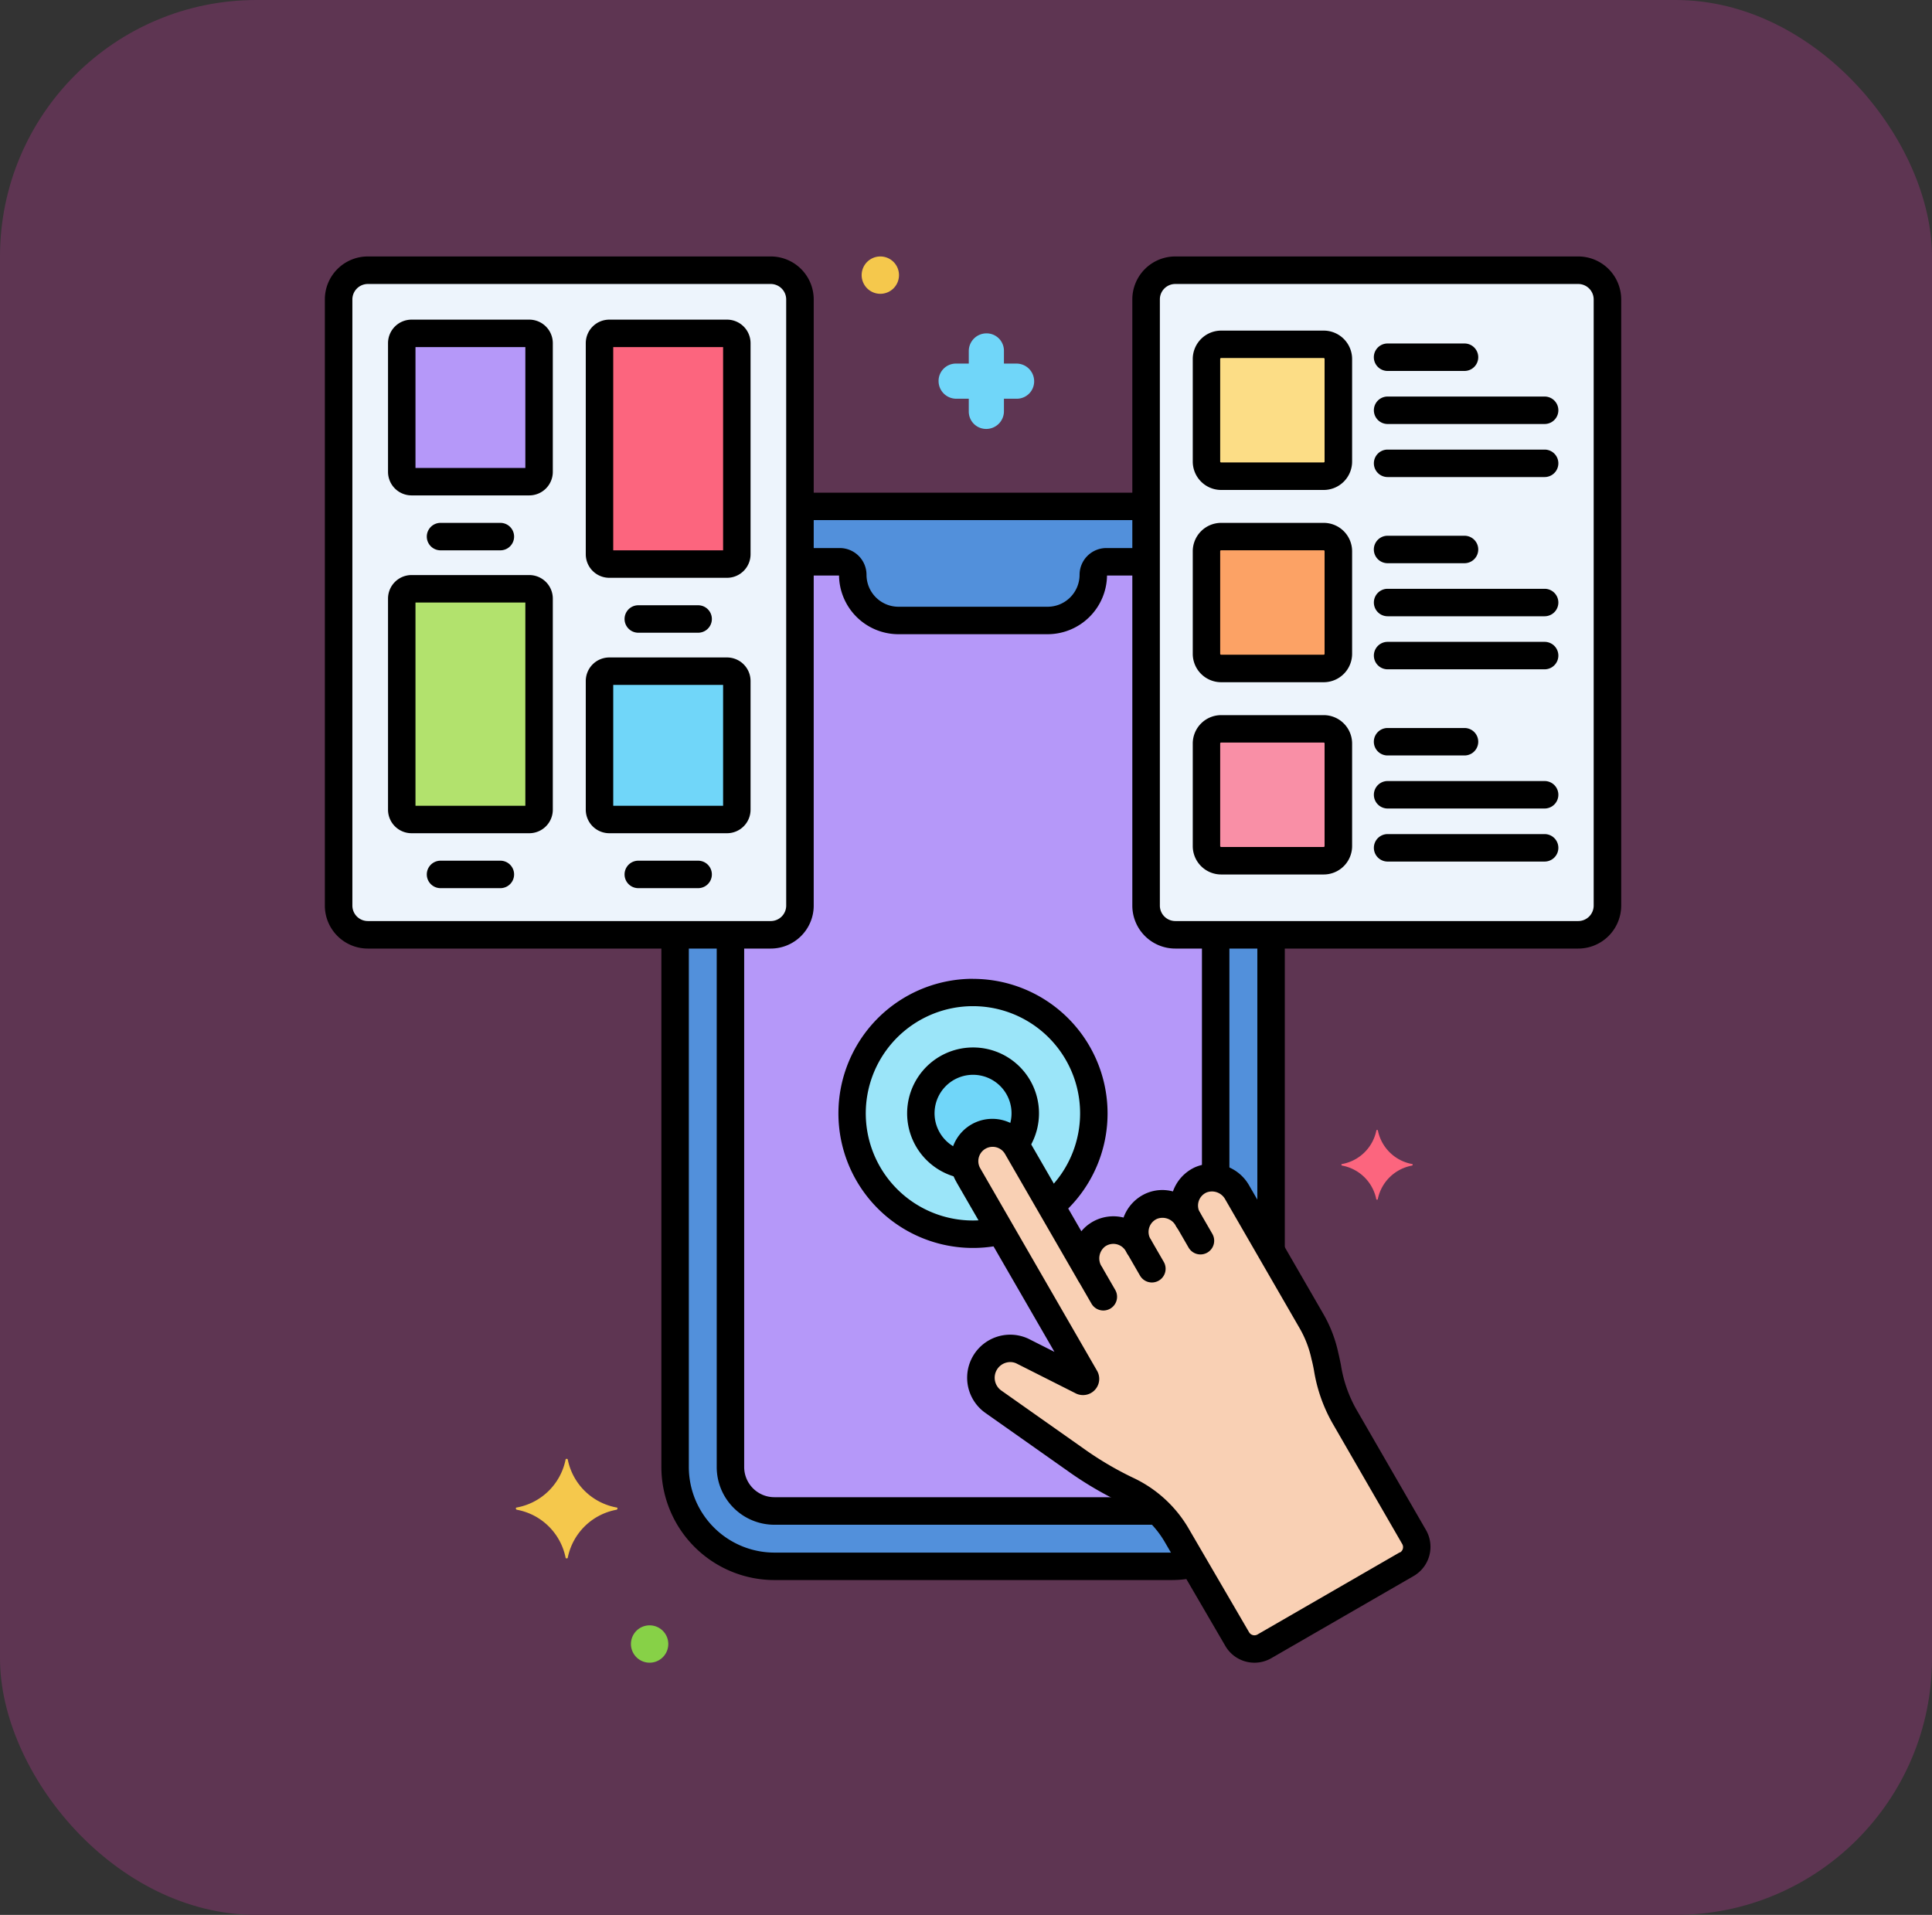 <svg xmlns="http://www.w3.org/2000/svg" width="113" height="112" viewBox="0 0 113 112">
  <rect x="0" y="0" width="113" height="112" fill="#333333" stroke="none"/>
  <g id="Grupo_1102421" data-name="Grupo 1102421" transform="translate(-203 -894)">
    <rect id="Rectángulo_405563" data-name="Rectángulo 405563" width="113" height="112" rx="15" transform="translate(203 894)" fill="#5e3552"/>
    <g id="Layer_49" transform="translate(212 909)">
      <g id="Grupo_1102420" data-name="Grupo 1102420" transform="translate(10)">
        <g id="Grupo_1102305" data-name="Grupo 1102305" transform="translate(0.803 0.803)">
          <g id="Grupo_1102304" data-name="Grupo 1102304">
            <path id="Trazado_880460" data-name="Trazado 880460" d="M37.78,2.5H14.207A1.712,1.712,0,0,0,12.5,4.207v35.46a1.712,1.712,0,0,0,1.707,1.707H37.78a1.712,1.712,0,0,0,1.707-1.707V4.207A1.712,1.712,0,0,0,37.78,2.5Z" transform="translate(-12.5 -2.5)" fill="#edf4fc"/>
          </g>
        </g>
        <g id="Grupo_1102307" data-name="Grupo 1102307" transform="translate(48.032 0.803)">
          <g id="Grupo_1102306" data-name="Grupo 1102306" transform="translate(0)">
            <path id="Trazado_880461" data-name="Trazado 880461" d="M184.781,2.5H161.208A1.712,1.712,0,0,0,159.5,4.207v35.46a1.712,1.712,0,0,0,1.707,1.707h23.573a1.712,1.712,0,0,0,1.707-1.707V4.207A1.712,1.712,0,0,0,184.781,2.5Z" transform="translate(-159.501 -2.5)" fill="#edf4fc"/>
          </g>
        </g>
        <g id="Grupo_1102309" data-name="Grupo 1102309" transform="translate(20.482 14.618)">
          <g id="Grupo_1102308" data-name="Grupo 1102308">
            <path id="Trazado_880462" data-name="Trazado 880462" d="M103.009,70.56a1.712,1.712,0,0,1-1.707-1.707V45.5H81.061V68.853a1.712,1.712,0,0,1-1.707,1.707h-5.6v31.127a5.814,5.814,0,0,0,5.807,5.807H102.8a5.8,5.8,0,0,0,1.271-.145l-1-1.713a6.559,6.559,0,0,0-2.853-2.589,20.2,20.2,0,0,1-3.028-1.782l-4.84-3.412a1.714,1.714,0,0,1,1.721-2.947l3.479,1.755a.146.146,0,0,0,.188-.206L90.916,84.632l-.027-.047a1.64,1.64,0,0,1,2.84-1.64L98,90.343a1.688,1.688,0,0,1,.429-2.214,1.64,1.64,0,0,1,2.376.513l.056.1a1.64,1.64,0,0,1,.744-2.314,1.688,1.688,0,0,1,2.132.735l.02.035a1.641,1.641,0,0,1,.744-2.314,1.688,1.688,0,0,1,2.132.735l1.976,3.423V70.56Z" transform="translate(-73.752 -45.5)" fill="#5290db"/>
          </g>
        </g>
        <g id="Grupo_1102311" data-name="Grupo 1102311" transform="translate(4.498 4.498)">
          <g id="Grupo_1102310" data-name="Grupo 1102310">
            <path id="Trazado_880463" data-name="Trazado 880463" d="M31.46,14H24.572a.572.572,0,0,0-.572.572V22.1a.572.572,0,0,0,.572.572H31.46a.572.572,0,0,0,.572-.572v-7.53A.572.572,0,0,0,31.46,14Z" transform="translate(-24 -14)" fill="#b598f9"/>
          </g>
        </g>
        <g id="Grupo_1102313" data-name="Grupo 1102313" transform="translate(16.064 4.498)">
          <g id="Grupo_1102312" data-name="Grupo 1102312">
            <path id="Trazado_880464" data-name="Trazado 880464" d="M67.46,14H60.572a.572.572,0,0,0-.572.572V26.922a.572.572,0,0,0,.572.572H67.46a.572.572,0,0,0,.572-.572V14.572A.572.572,0,0,0,67.46,14Z" transform="translate(-60 -14)" fill="#fc657e"/>
          </g>
        </g>
        <g id="Grupo_1102315" data-name="Grupo 1102315" transform="translate(16.064 24.257)">
          <g id="Grupo_1102314" data-name="Grupo 1102314">
            <path id="Trazado_880465" data-name="Trazado 880465" d="M67.46,75.5H60.572a.572.572,0,0,0-.572.572V83.6a.572.572,0,0,0,.572.572H67.46a.572.572,0,0,0,.572-.572v-7.53A.572.572,0,0,0,67.46,75.5Z" transform="translate(-60 -75.5)" fill="#70d6f9"/>
          </g>
        </g>
        <g id="Grupo_1102317" data-name="Grupo 1102317" transform="translate(4.498 19.438)">
          <g id="Grupo_1102316" data-name="Grupo 1102316">
            <path id="Trazado_880466" data-name="Trazado 880466" d="M31.46,60.5H24.572a.572.572,0,0,0-.572.572V73.422a.572.572,0,0,0,.572.572H31.46a.572.572,0,0,0,.572-.572V61.072A.572.572,0,0,0,31.46,60.5Z" transform="translate(-24 -60.5)" fill="#b2e26d"/>
          </g>
        </g>
        <g id="Grupo_1102319" data-name="Grupo 1102319" transform="translate(51.566 5.141)">
          <g id="Grupo_1102318" data-name="Grupo 1102318">
            <path id="Trazado_880467" data-name="Trazado 880467" d="M177.355,16h-6a.857.857,0,0,0-.857.857v6a.857.857,0,0,0,.857.857h6a.857.857,0,0,0,.857-.857v-6A.857.857,0,0,0,177.355,16Z" transform="translate(-170.501 -16)" fill="#fcdd86"/>
          </g>
        </g>
        <g id="Grupo_1102321" data-name="Grupo 1102321" transform="translate(51.566 16.385)">
          <g id="Grupo_1102320" data-name="Grupo 1102320">
            <path id="Trazado_880468" data-name="Trazado 880468" d="M177.355,51h-6a.857.857,0,0,0-.857.857v6a.857.857,0,0,0,.857.857h6a.857.857,0,0,0,.857-.857v-6A.857.857,0,0,0,177.355,51Z" transform="translate(-170.501 -51)" fill="#fca265"/>
          </g>
        </g>
        <g id="Grupo_1102323" data-name="Grupo 1102323" transform="translate(51.566 27.63)">
          <g id="Grupo_1102322" data-name="Grupo 1102322">
            <path id="Trazado_880469" data-name="Trazado 880469" d="M177.355,86h-6a.857.857,0,0,0-.857.857v6a.857.857,0,0,0,.857.857h6a.857.857,0,0,0,.857-.857v-6A.857.857,0,0,0,177.355,86Z" transform="translate(-170.501 -86)" fill="#f98fa6"/>
          </g>
        </g>
        <g id="Grupo_1102325" data-name="Grupo 1102325" transform="translate(23.723 17.858)">
          <g id="Grupo_1102324" data-name="Grupo 1102324">
            <path id="Trazado_880470" data-name="Trazado 880470" d="M109.853,77.4a1.712,1.712,0,0,1-1.707-1.707V55.584H105.82a.76.76,0,0,0-.76.76,2.673,2.673,0,0,1-2.673,2.673H93.665a2.673,2.673,0,0,1-2.673-2.673.76.76,0,0,0-.76-.76H87.905V75.7A1.712,1.712,0,0,1,86.2,77.4H83.837v31.127A2.575,2.575,0,0,0,86.4,111.1h22.414a6.387,6.387,0,0,0-1.75-1.207,20.2,20.2,0,0,1-3.028-1.782L99.2,104.7a1.714,1.714,0,0,1,1.721-2.947L104.4,103.5a.146.146,0,0,0,.188-.206L97.761,91.476l-.027-.047a1.64,1.64,0,0,1,2.84-1.64l4.271,7.4a1.688,1.688,0,0,1,.429-2.214,1.64,1.64,0,0,1,2.376.513l.056.1a1.64,1.64,0,0,1,.744-2.314,1.688,1.688,0,0,1,2.132.735l.02.035a1.641,1.641,0,0,1,.744-2.314,1.558,1.558,0,0,1,.868-.122V77.4Z" transform="translate(-83.837 -55.584)" fill="#b598f9"/>
          </g>
        </g>
        <g id="Grupo_1102327" data-name="Grupo 1102327" transform="translate(30.843 43.052)">
          <g id="Grupo_1102326" data-name="Grupo 1102326">
            <path id="Trazado_880471" data-name="Trazado 880471" d="M113.068,134a7.068,7.068,0,1,0,1.613,13.949L112.8,144.7l-.027-.047a1.64,1.64,0,0,1,2.84-1.64l2,3.465A7.067,7.067,0,0,0,113.068,134Z" transform="translate(-106 -134)" fill="#9be5f9"/>
          </g>
        </g>
        <g id="Grupo_1102329" data-name="Grupo 1102329" transform="translate(37.4 51.243)">
          <g id="Grupo_1102328" data-name="Grupo 1102328" transform="translate(0)">
            <path id="Trazado_880472" data-name="Trazado 880472" d="M152.717,183.143l-4.083-7.072a10.968,10.968,0,0,1-1.137-3.525,7.016,7.016,0,0,0-.785-2.041l-4.34-7.517a1.688,1.688,0,0,0-2.132-.735,1.64,1.64,0,0,0-.744,2.314l-.02-.035a1.688,1.688,0,0,0-2.132-.735,1.64,1.64,0,0,0-.744,2.314l-.056-.1a1.64,1.64,0,0,0-2.376-.513,1.687,1.687,0,0,0-.429,2.214l-4.271-7.4a1.64,1.64,0,0,0-2.84,1.64l.027.047,6.826,11.822a.146.146,0,0,1-.188.206l-3.479-1.755a1.714,1.714,0,0,0-1.721,2.947l4.84,3.412a20.185,20.185,0,0,0,3.028,1.782,6.563,6.563,0,0,1,2.853,2.589l3.559,6.108a1.165,1.165,0,0,0,1.591.425l8.326-4.807A1.164,1.164,0,0,0,152.717,183.143Z" transform="translate(-126.409 -159.496)" fill="#f9d0b4"/>
          </g>
        </g>
        <g id="Grupo_1102331" data-name="Grupo 1102331" transform="translate(34.859 47.068)">
          <g id="Grupo_1102330" data-name="Grupo 1102330" transform="translate(0)">
            <path id="Trazado_880473" data-name="Trazado 880473" d="M121.552,146.5a3.05,3.05,0,0,0-.488,6.062,1.632,1.632,0,0,1,2.941-1.2,3.048,3.048,0,0,0-2.454-4.862Z" transform="translate(-118.5 -146.5)" fill="#70d6f9"/>
          </g>
        </g>
        <g id="Grupo_1102333" data-name="Grupo 1102333" transform="translate(59.456 51.084)">
          <g id="Grupo_1102332" data-name="Grupo 1102332" transform="translate(0)">
            <path id="Trazado_880474" data-name="Trazado 880474" d="M199.2,161a2.5,2.5,0,0,1-2.006-1.961c0-.045-.09-.045-.09,0A2.5,2.5,0,0,1,195.093,161c-.045,0-.045.067,0,.09a2.5,2.5,0,0,1,2.006,1.961c0,.045.09.045.09,0a2.5,2.5,0,0,1,2.006-1.961C199.241,161.063,199.241,161,199.2,161Z" transform="translate(-195.059 -159.001)" fill="#fc657e"/>
          </g>
        </g>
        <g id="Grupo_1102335" data-name="Grupo 1102335" transform="translate(11.172 70.329)">
          <g id="Grupo_1102334" data-name="Grupo 1102334">
            <path id="Trazado_880475" data-name="Trazado 880475" d="M50.67,221.743a3.565,3.565,0,0,1-2.859-2.8c0-.064-.129-.064-.129,0a3.565,3.565,0,0,1-2.859,2.8c-.064,0-.064.1,0,.129a3.565,3.565,0,0,1,2.859,2.8c0,.064.129.064.129,0a3.565,3.565,0,0,1,2.859-2.8C50.734,221.84,50.734,221.743,50.67,221.743Z" transform="translate(-44.774 -218.9)" fill="#f5c84c"/>
          </g>
        </g>
        <g id="Grupo_1102337" data-name="Grupo 1102337" transform="translate(17.903 80.064)">
          <g id="Grupo_1102336" data-name="Grupo 1102336">
            <path id="Trazado_880476" data-name="Trazado 880476" d="M66.816,249.2a1.092,1.092,0,1,0,1.092,1.092A1.092,1.092,0,0,0,66.816,249.2Z" transform="translate(-65.724 -249.2)" fill="#87d147"/>
          </g>
        </g>
        <g id="Grupo_1102339" data-name="Grupo 1102339" transform="translate(31.397)">
          <g id="Grupo_1102338" data-name="Grupo 1102338">
            <path id="Trazado_880477" data-name="Trazado 880477" d="M108.816,0a1.092,1.092,0,1,0,1.092,1.092A1.092,1.092,0,0,0,108.816,0Z" transform="translate(-107.724)" fill="#f5c84c"/>
          </g>
        </g>
        <g id="Grupo_1102341" data-name="Grupo 1102341" transform="translate(35.896 4.498)">
          <g id="Grupo_1102340" data-name="Grupo 1102340">
            <path id="Trazado_880478" data-name="Trazado 880478" d="M126.288,15.767h-.739v-.739A1.015,1.015,0,0,0,124.521,14a1.035,1.035,0,0,0-1.028,1.028v.739h-.739a1.015,1.015,0,0,0-1.028,1.028,1.035,1.035,0,0,0,1.028,1.028h.739v.739a1.015,1.015,0,0,0,1.028,1.028,1.035,1.035,0,0,0,1.028-1.028v-.739h.739a1.015,1.015,0,0,0,1.028-1.028A1.035,1.035,0,0,0,126.288,15.767Z" transform="translate(-121.726 -14)" fill="#70d6f9"/>
          </g>
        </g>
        <g id="Grupo_1102343" data-name="Grupo 1102343" transform="translate(44.004 58.789)">
          <g id="Grupo_1102342" data-name="Grupo 1102342">
            <path id="Trazado_880479" data-name="Trazado 880479" d="M149.19,184.642l-.726-1.257a.8.8,0,0,0-1.391.8l.726,1.257a.8.8,0,0,0,1.391-.8Z" transform="translate(-146.965 -182.984)"/>
          </g>
        </g>
        <g id="Grupo_1102345" data-name="Grupo 1102345" transform="translate(46.844 57.15)">
          <g id="Grupo_1102344" data-name="Grupo 1102344">
            <path id="Trazado_880480" data-name="Trazado 880480" d="M158.029,179.538l-.726-1.257a.8.8,0,0,0-1.391.8l.726,1.257a.8.8,0,0,0,1.391-.8Z" transform="translate(-155.805 -177.88)"/>
          </g>
        </g>
        <g id="Grupo_1102347" data-name="Grupo 1102347" transform="translate(49.685 55.51)">
          <g id="Grupo_1102346" data-name="Grupo 1102346" transform="translate(0)">
            <path id="Trazado_880481" data-name="Trazado 880481" d="M166.87,174.433l-.726-1.257a.8.8,0,0,0-1.391.8l.726,1.257a.8.8,0,0,0,1.391-.8Z" transform="translate(-164.646 -172.775)"/>
          </g>
        </g>
        <g id="Grupo_1102350" data-name="Grupo 1102350">
          <g id="Grupo_1102349" data-name="Grupo 1102349">
            <g id="Grupo_1102348" data-name="Grupo 1102348">
              <path id="Trazado_880482" data-name="Trazado 880482" d="M36.084,0H12.51A2.513,2.513,0,0,0,10,2.51v35.46a2.513,2.513,0,0,0,2.51,2.51H36.083a2.513,2.513,0,0,0,2.51-2.51V2.51A2.513,2.513,0,0,0,36.084,0Zm.9,37.971a.905.905,0,0,1-.9.9H12.51a.905.905,0,0,1-.9-.9V2.51a.905.905,0,0,1,.9-.9H36.083a.905.905,0,0,1,.9.9Z" transform="translate(-10)"/>
            </g>
          </g>
        </g>
        <g id="Grupo_1102352" data-name="Grupo 1102352" transform="translate(5.958 15.582)">
          <g id="Grupo_1102351" data-name="Grupo 1102351">
            <path id="Trazado_880483" data-name="Trazado 880483" d="M32.854,48.5h-3.5a.8.8,0,0,0,0,1.606h3.5a.8.8,0,0,0,0-1.606Z" transform="translate(-28.546 -48.5)"/>
          </g>
        </g>
        <g id="Grupo_1102354" data-name="Grupo 1102354" transform="translate(5.958 35.341)">
          <g id="Grupo_1102353" data-name="Grupo 1102353">
            <path id="Trazado_880484" data-name="Trazado 880484" d="M32.854,110h-3.5a.8.8,0,1,0,0,1.606h3.5a.8.8,0,1,0,0-1.606Z" transform="translate(-28.546 -110)"/>
          </g>
        </g>
        <g id="Grupo_1102356" data-name="Grupo 1102356" transform="translate(17.525 20.401)">
          <g id="Grupo_1102355" data-name="Grupo 1102355">
            <path id="Trazado_880485" data-name="Trazado 880485" d="M68.854,63.5h-3.5a.8.8,0,0,0,0,1.606h3.5a.8.8,0,0,0,0-1.606Z" transform="translate(-64.546 -63.5)"/>
          </g>
        </g>
        <g id="Grupo_1102358" data-name="Grupo 1102358" transform="translate(17.525 35.341)">
          <g id="Grupo_1102357" data-name="Grupo 1102357">
            <path id="Trazado_880486" data-name="Trazado 880486" d="M68.854,110h-3.5a.8.8,0,1,0,0,1.606h3.5a.8.8,0,0,0,0-1.606Z" transform="translate(-64.546 -110)"/>
          </g>
        </g>
        <g id="Grupo_1102361" data-name="Grupo 1102361" transform="translate(47.228)">
          <g id="Grupo_1102360" data-name="Grupo 1102360">
            <g id="Grupo_1102359" data-name="Grupo 1102359">
              <path id="Trazado_880487" data-name="Trazado 880487" d="M183.084,0H159.511A2.513,2.513,0,0,0,157,2.51v35.46a2.513,2.513,0,0,0,2.51,2.51h23.573a2.513,2.513,0,0,0,2.51-2.51V2.51A2.513,2.513,0,0,0,183.084,0Zm.9,37.971a.905.905,0,0,1-.9.9H159.511a.905.905,0,0,1-.9-.9V2.51a.9.9,0,0,1,.9-.9h23.573a.905.905,0,0,1,.9.9Z" transform="translate(-157)"/>
            </g>
          </g>
        </g>
        <g id="Grupo_1102363" data-name="Grupo 1102363" transform="translate(19.679 39.317)">
          <g id="Grupo_1102362" data-name="Grupo 1102362">
            <path id="Trazado_880488" data-name="Trazado 880488" d="M102.994,159.408a.8.8,0,0,0-.942-.634,4.939,4.939,0,0,1-.946.094H77.862a5.01,5.01,0,0,1-5-5V123.179a.8.8,0,1,0-1.606,0v30.685a6.618,6.618,0,0,0,6.61,6.61h23.243a6.539,6.539,0,0,0,1.254-.124.8.8,0,0,0,.634-.942Z" transform="translate(-71.252 -122.376)"/>
          </g>
        </g>
        <g id="Grupo_1102365" data-name="Grupo 1102365" transform="translate(27.295 13.815)">
          <g id="Grupo_1102364" data-name="Grupo 1102364">
            <path id="Trazado_880489" data-name="Trazado 880489" d="M115.443,43H95.761a.8.8,0,1,0,0,1.606h19.682a.8.8,0,1,0,0-1.606Z" transform="translate(-94.958 -43)"/>
          </g>
        </g>
        <g id="Grupo_1102367" data-name="Grupo 1102367" transform="translate(54.537 39.21)">
          <g id="Grupo_1102366" data-name="Grupo 1102366">
            <path id="Trazado_880490" data-name="Trazado 880490" d="M180.551,122.042a.8.8,0,0,0-.8.8V140.9a.8.8,0,1,0,1.606,0V122.845a.8.8,0,0,0-.8-.8Z" transform="translate(-179.748 -122.042)"/>
          </g>
        </g>
        <g id="Grupo_1102370" data-name="Grupo 1102370" transform="translate(3.695 3.695)">
          <g id="Grupo_1102369" data-name="Grupo 1102369">
            <g id="Grupo_1102368" data-name="Grupo 1102368">
              <path id="Trazado_880491" data-name="Trazado 880491" d="M29.763,11.5H22.875A1.377,1.377,0,0,0,21.5,12.875v7.53a1.377,1.377,0,0,0,1.375,1.375h6.888a1.377,1.377,0,0,0,1.375-1.375v-7.53A1.377,1.377,0,0,0,29.763,11.5Zm-.231,8.675H23.106V13.106h6.426Z" transform="translate(-21.5 -11.5)"/>
            </g>
          </g>
        </g>
        <g id="Grupo_1102373" data-name="Grupo 1102373" transform="translate(15.261 3.695)">
          <g id="Grupo_1102372" data-name="Grupo 1102372">
            <g id="Grupo_1102371" data-name="Grupo 1102371">
              <path id="Trazado_880492" data-name="Trazado 880492" d="M65.763,11.5H58.875A1.377,1.377,0,0,0,57.5,12.875V25.225A1.377,1.377,0,0,0,58.875,26.6h6.888a1.377,1.377,0,0,0,1.375-1.375V12.875A1.377,1.377,0,0,0,65.763,11.5Zm-.231,13.494H59.106V13.106h6.426Z" transform="translate(-57.5 -11.5)"/>
            </g>
          </g>
        </g>
        <g id="Grupo_1102376" data-name="Grupo 1102376" transform="translate(15.261 23.454)">
          <g id="Grupo_1102375" data-name="Grupo 1102375">
            <g id="Grupo_1102374" data-name="Grupo 1102374">
              <path id="Trazado_880493" data-name="Trazado 880493" d="M65.763,73H58.875A1.377,1.377,0,0,0,57.5,74.375v7.53a1.377,1.377,0,0,0,1.375,1.375h6.888a1.377,1.377,0,0,0,1.375-1.375v-7.53A1.377,1.377,0,0,0,65.763,73Zm-.231,8.675H59.106V74.606h6.426Z" transform="translate(-57.5 -73)"/>
            </g>
          </g>
        </g>
        <g id="Grupo_1102379" data-name="Grupo 1102379" transform="translate(3.695 18.634)">
          <g id="Grupo_1102378" data-name="Grupo 1102378">
            <g id="Grupo_1102377" data-name="Grupo 1102377">
              <path id="Trazado_880494" data-name="Trazado 880494" d="M29.763,58H22.875A1.377,1.377,0,0,0,21.5,59.375V71.725A1.377,1.377,0,0,0,22.875,73.1h6.888a1.377,1.377,0,0,0,1.375-1.375V59.375A1.377,1.377,0,0,0,29.763,58Zm-.231,13.494H23.106V59.606h6.426Z" transform="translate(-21.5 -58)"/>
            </g>
          </g>
        </g>
        <g id="Grupo_1102382" data-name="Grupo 1102382" transform="translate(50.763 4.337)">
          <g id="Grupo_1102381" data-name="Grupo 1102381">
            <g id="Grupo_1102380" data-name="Grupo 1102380">
              <path id="Trazado_880495" data-name="Trazado 880495" d="M175.657,13.5h-6A1.662,1.662,0,0,0,168,15.16v6a1.662,1.662,0,0,0,1.66,1.66h6a1.662,1.662,0,0,0,1.66-1.66v-6A1.662,1.662,0,0,0,175.657,13.5Zm.053,7.657a.053.053,0,0,1-.053.054h-6a.053.053,0,0,1-.053-.054v-6a.053.053,0,0,1,.053-.054h6a.053.053,0,0,1,.053.054Z" transform="translate(-168 -13.5)"/>
            </g>
          </g>
        </g>
        <g id="Grupo_1102384" data-name="Grupo 1102384" transform="translate(61.356 11.296)">
          <g id="Grupo_1102383" data-name="Grupo 1102383">
            <path id="Trazado_880496" data-name="Trazado 880496" d="M210.959,35.158h-9.184a.8.8,0,1,0,0,1.606h9.184a.8.8,0,0,0,0-1.606Z" transform="translate(-200.972 -35.158)"/>
          </g>
        </g>
        <g id="Grupo_1102386" data-name="Grupo 1102386" transform="translate(61.356 8.193)">
          <g id="Grupo_1102385" data-name="Grupo 1102385">
            <path id="Trazado_880497" data-name="Trazado 880497" d="M210.959,25.5h-9.184a.8.8,0,1,0,0,1.606h9.184a.8.8,0,0,0,0-1.606Z" transform="translate(-200.972 -25.5)"/>
          </g>
        </g>
        <g id="Grupo_1102388" data-name="Grupo 1102388" transform="translate(61.356 5.09)">
          <g id="Grupo_1102387" data-name="Grupo 1102387">
            <path id="Trazado_880498" data-name="Trazado 880498" d="M206.273,15.842h-4.5a.8.8,0,1,0,0,1.606h4.5a.8.8,0,1,0,0-1.606Z" transform="translate(-200.972 -15.842)"/>
          </g>
        </g>
        <g id="Grupo_1102391" data-name="Grupo 1102391" transform="translate(50.763 15.582)">
          <g id="Grupo_1102390" data-name="Grupo 1102390">
            <g id="Grupo_1102389" data-name="Grupo 1102389">
              <path id="Trazado_880499" data-name="Trazado 880499" d="M175.657,48.5h-6A1.662,1.662,0,0,0,168,50.16v6a1.662,1.662,0,0,0,1.66,1.66h6a1.662,1.662,0,0,0,1.66-1.66v-6A1.662,1.662,0,0,0,175.657,48.5Zm.053,7.657a.053.053,0,0,1-.053.054h-6a.053.053,0,0,1-.053-.054v-6a.053.053,0,0,1,.053-.054h6a.053.053,0,0,1,.053.054Z" transform="translate(-168 -48.5)"/>
            </g>
          </g>
        </g>
        <g id="Grupo_1102393" data-name="Grupo 1102393" transform="translate(61.356 22.541)">
          <g id="Grupo_1102392" data-name="Grupo 1102392">
            <path id="Trazado_880500" data-name="Trazado 880500" d="M210.959,70.158h-9.184a.8.8,0,1,0,0,1.606h9.184a.8.8,0,0,0,0-1.606Z" transform="translate(-200.972 -70.158)"/>
          </g>
        </g>
        <g id="Grupo_1102395" data-name="Grupo 1102395" transform="translate(61.356 19.438)">
          <g id="Grupo_1102394" data-name="Grupo 1102394">
            <path id="Trazado_880501" data-name="Trazado 880501" d="M210.959,60.5h-9.184a.8.8,0,1,0,0,1.606h9.184a.8.8,0,0,0,0-1.606Z" transform="translate(-200.972 -60.5)"/>
          </g>
        </g>
        <g id="Grupo_1102397" data-name="Grupo 1102397" transform="translate(61.356 16.335)">
          <g id="Grupo_1102396" data-name="Grupo 1102396">
            <path id="Trazado_880502" data-name="Trazado 880502" d="M206.273,50.842h-4.5a.8.8,0,1,0,0,1.606h4.5a.8.8,0,1,0,0-1.606Z" transform="translate(-200.972 -50.842)"/>
          </g>
        </g>
        <g id="Grupo_1102400" data-name="Grupo 1102400" transform="translate(50.763 26.827)">
          <g id="Grupo_1102399" data-name="Grupo 1102399">
            <g id="Grupo_1102398" data-name="Grupo 1102398">
              <path id="Trazado_880503" data-name="Trazado 880503" d="M175.657,83.5h-6A1.662,1.662,0,0,0,168,85.16v6a1.662,1.662,0,0,0,1.66,1.66h6a1.662,1.662,0,0,0,1.66-1.66v-6A1.662,1.662,0,0,0,175.657,83.5Zm.053,7.657a.053.053,0,0,1-.053.054h-6a.053.053,0,0,1-.053-.054v-6a.053.053,0,0,1,.053-.054h6a.053.053,0,0,1,.053.054Z" transform="translate(-168 -83.5)"/>
            </g>
          </g>
        </g>
        <g id="Grupo_1102402" data-name="Grupo 1102402" transform="translate(61.356 33.785)">
          <g id="Grupo_1102401" data-name="Grupo 1102401">
            <path id="Trazado_880504" data-name="Trazado 880504" d="M210.959,105.158h-9.184a.8.8,0,1,0,0,1.606h9.184a.8.8,0,0,0,0-1.606Z" transform="translate(-200.972 -105.158)"/>
          </g>
        </g>
        <g id="Grupo_1102404" data-name="Grupo 1102404" transform="translate(61.356 30.682)">
          <g id="Grupo_1102403" data-name="Grupo 1102403">
            <path id="Trazado_880505" data-name="Trazado 880505" d="M210.959,95.5h-9.184a.8.8,0,1,0,0,1.606h9.184a.8.8,0,0,0,0-1.606Z" transform="translate(-200.972 -95.5)"/>
          </g>
        </g>
        <g id="Grupo_1102406" data-name="Grupo 1102406" transform="translate(61.356 27.58)">
          <g id="Grupo_1102405" data-name="Grupo 1102405">
            <path id="Trazado_880506" data-name="Trazado 880506" d="M206.273,85.842h-4.5a.8.8,0,1,0,0,1.606h4.5a.8.8,0,1,0,0-1.606Z" transform="translate(-200.972 -85.842)"/>
          </g>
        </g>
        <g id="Grupo_1102408" data-name="Grupo 1102408" transform="translate(22.919 39.13)">
          <g id="Grupo_1102407" data-name="Grupo 1102407">
            <path id="Trazado_880507" data-name="Trazado 880507" d="M106.981,155.232H84.707a1.766,1.766,0,0,1-1.764-1.764V122.6a.8.8,0,1,0-1.606,0v30.872a3.374,3.374,0,0,0,3.371,3.371h22.274a.8.8,0,0,0,0-1.606Z" transform="translate(-81.336 -121.793)"/>
          </g>
        </g>
        <g id="Grupo_1102410" data-name="Grupo 1102410" transform="translate(27.159 17.055)">
          <g id="Grupo_1102409" data-name="Grupo 1102409">
            <path id="Trazado_880508" data-name="Trazado 880508" d="M115.218,53.084H113.08a1.565,1.565,0,0,0-1.563,1.563,1.872,1.872,0,0,1-1.87,1.87h-8.722a1.872,1.872,0,0,1-1.87-1.87,1.565,1.565,0,0,0-1.563-1.563H95.336a.8.8,0,1,0,0,1.606h2.112a3.48,3.48,0,0,0,3.476,3.433h8.722a3.48,3.48,0,0,0,3.476-3.433h2.1a.8.8,0,1,0,0-1.606Z" transform="translate(-94.533 -53.084)"/>
          </g>
        </g>
        <g id="Grupo_1102412" data-name="Grupo 1102412" transform="translate(51.297 39.13)">
          <g id="Grupo_1102411" data-name="Grupo 1102411" transform="translate(0)">
            <path id="Trazado_880509" data-name="Trazado 880509" d="M170.467,121.792a.8.8,0,0,0-.8.8v13.661a.8.8,0,1,0,1.606,0V122.6A.8.8,0,0,0,170.467,121.792Z" transform="translate(-169.664 -121.792)"/>
          </g>
        </g>
        <g id="Grupo_1102414" data-name="Grupo 1102414" transform="translate(30.04 42.249)">
          <g id="Grupo_1102413" data-name="Grupo 1102413">
            <path id="Trazado_880510" data-name="Trazado 880510" d="M111.371,131.5a7.871,7.871,0,1,0,1.455,15.606.8.8,0,1,0-.3-1.578,6.268,6.268,0,1,1,3.022-1.491.8.8,0,0,0,1.072,1.2,7.87,7.87,0,0,0-5.252-13.733Z" transform="translate(-103.5 -131.5)"/>
          </g>
        </g>
        <g id="Grupo_1102417" data-name="Grupo 1102417" transform="translate(36.598 50.439)">
          <g id="Grupo_1102416" data-name="Grupo 1102416">
            <g id="Grupo_1102415" data-name="Grupo 1102415">
              <path id="Trazado_880511" data-name="Trazado 880511" d="M151.72,181.043l-4.083-7.072a7.7,7.7,0,0,1-.893-2.585c-.05-.251-.1-.489-.157-.724a7.808,7.808,0,0,0-.871-2.258l-4.34-7.517a2.5,2.5,0,0,0-3.161-1.064h0a2.454,2.454,0,0,0-1.295,1.416,2.379,2.379,0,0,0-1.6.128,2.456,2.456,0,0,0-1.289,1.4l-.078-.018a2.451,2.451,0,0,0-1.941.4,2.309,2.309,0,0,0-.449.42l-3.09-5.352a2.443,2.443,0,0,0-4.234,2.44l.016.027.009.016h0l0,.007h0l5.725,9.916-1.534-.774a2.518,2.518,0,0,0-2.52,4.334l4.833,3.407a20.794,20.794,0,0,0,3.148,1.854,5.7,5.7,0,0,1,2.509,2.271l3.558,6.106a1.97,1.97,0,0,0,2.688.719L151,183.732A1.972,1.972,0,0,0,151.72,181.043Zm-1.524,1.3-8.326,4.807a.364.364,0,0,1-.5-.134l-3.575-6.134A7.388,7.388,0,0,0,134.619,178a19.257,19.257,0,0,1-2.915-1.716l-4.833-3.407a.916.916,0,0,1,.533-1.657.85.85,0,0,1,.356.077l3.5,1.766a.949.949,0,0,0,1.22-1.337L125.658,159.9l0,0-.024-.042a.837.837,0,0,1,1.449-.836l4.271,7.4a.8.8,0,1,0,1.391-.8.882.882,0,0,1,.2-1.158.837.837,0,0,1,1.214.261l.056.1a.8.8,0,0,0,1.391-.8.837.837,0,0,1,.382-1.182.883.883,0,0,1,1.1.406l.02.035a.8.8,0,0,0,1.391-.8.837.837,0,0,1,.382-1.182.883.883,0,0,1,1.1.406l4.34,7.517a6.213,6.213,0,0,1,.7,1.807c0,.011.005.022.008.033.053.2.1.42.141.65a9.183,9.183,0,0,0,1.078,3.075l4.083,7.072a.363.363,0,0,1-.132.495Z" transform="translate(-123.914 -156.993)"/>
            </g>
          </g>
        </g>
        <g id="Grupo_1102419" data-name="Grupo 1102419" transform="translate(34.056 46.265)">
          <g id="Grupo_1102418" data-name="Grupo 1102418" transform="translate(0)">
            <path id="Trazado_880512" data-name="Trazado 880512" d="M119.855,144a3.854,3.854,0,0,0-.954,7.588.8.8,0,1,0,.4-1.557,2.251,2.251,0,1,1,2.445-.959.8.8,0,1,0,1.347.875A3.851,3.851,0,0,0,119.855,144Z" transform="translate(-116 -144)"/>
          </g>
        </g>
      </g>
    </g>
  </g>
</svg>
